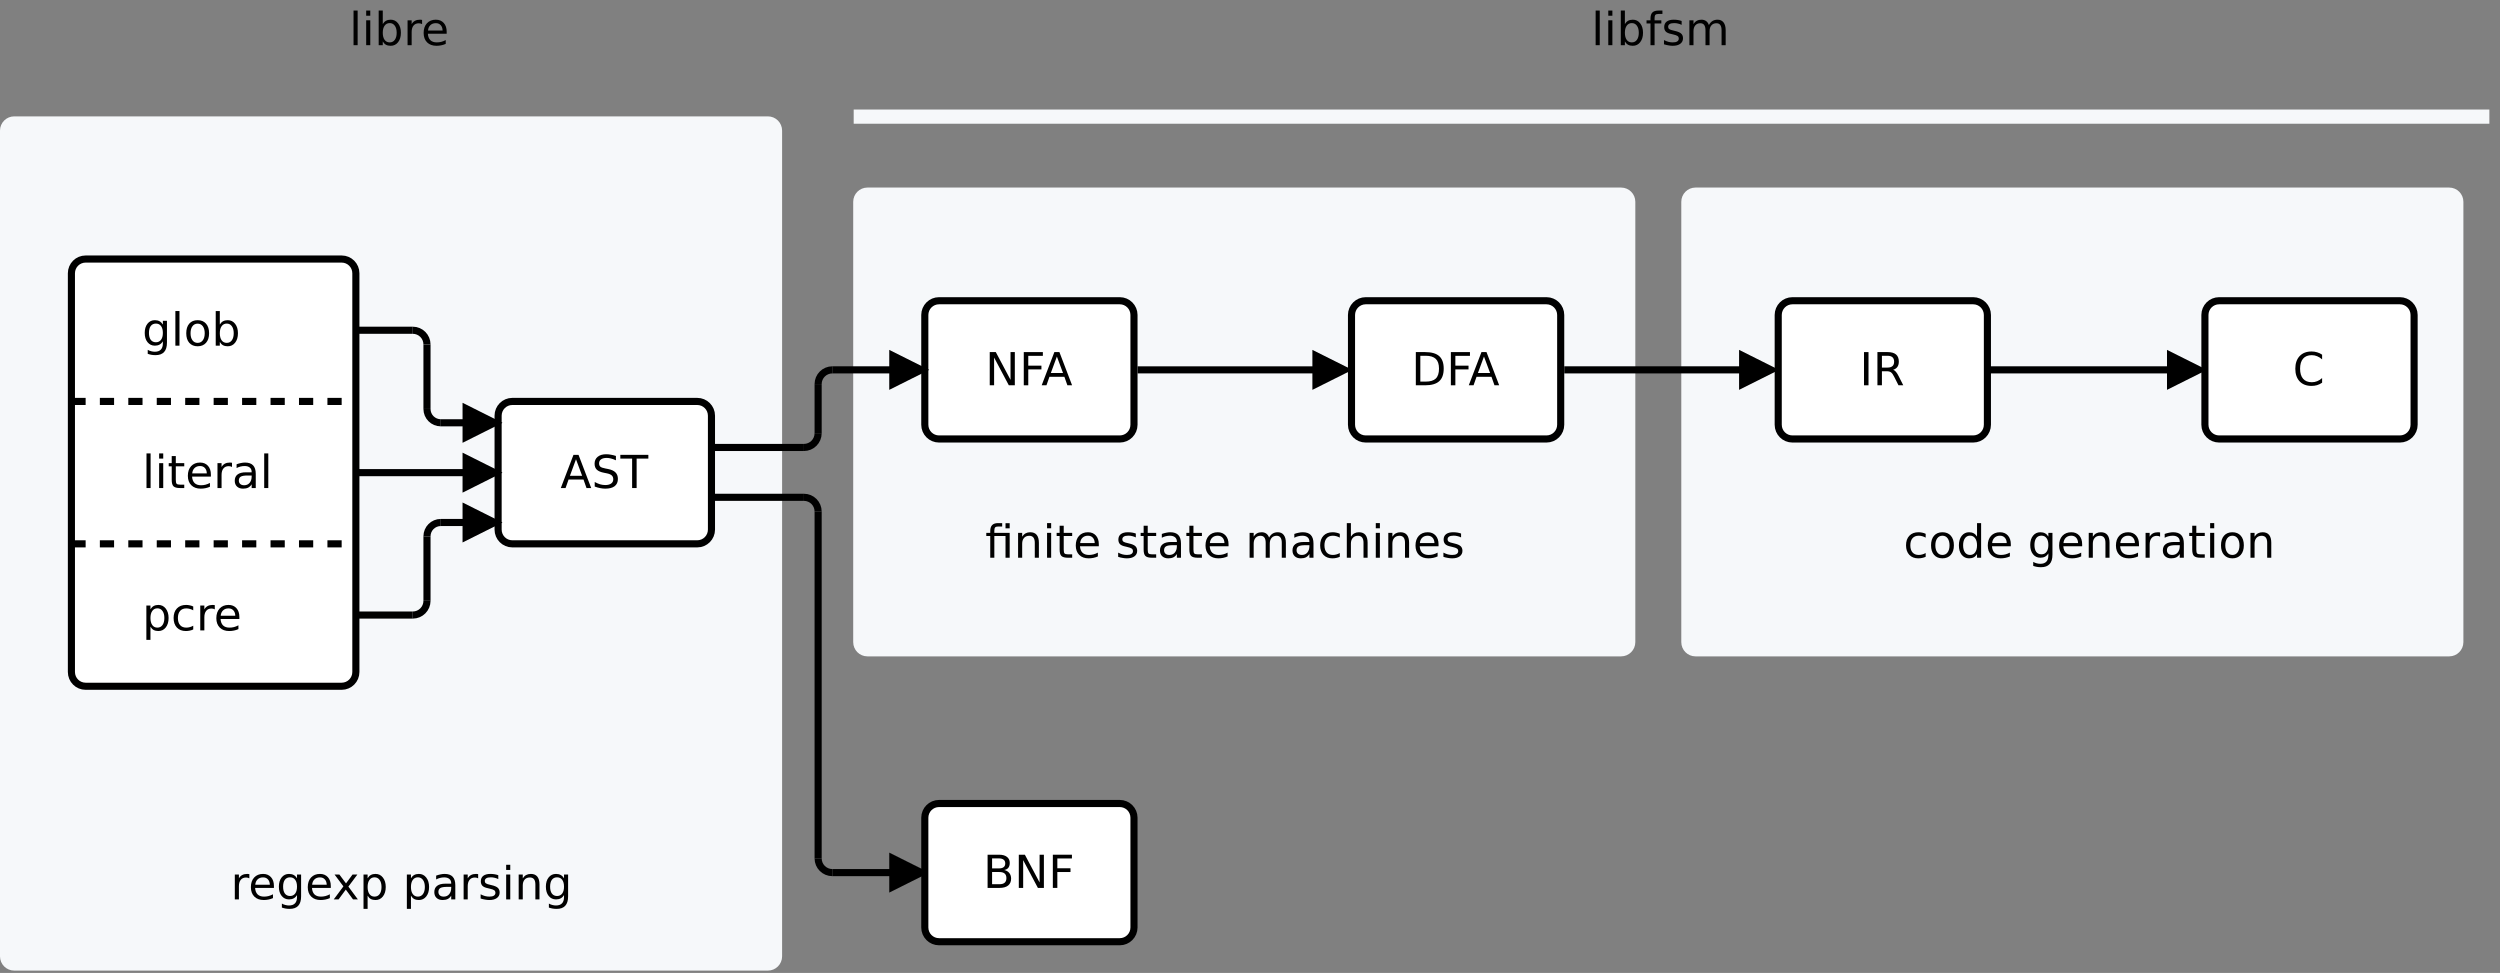 <?xml version="1.0" encoding="UTF-8"?>
<svg xmlns="http://www.w3.org/2000/svg" xmlns:xlink="http://www.w3.org/1999/xlink" width="573pt" height="223pt" viewBox="0 0 573 223" version="1.1">
<rect x="0" y="0" width="573" height="223" fill="#808080" stroke="none"/>
<defs>
<g>
<symbol overflow="visible" id="glyph0-0">
<path style="stroke:none;" d="M 0.516 1.844 L 0.516 -7.359 L 5.734 -7.359 L 5.734 1.844 Z M 1.109 1.266 L 5.156 1.266 L 5.156 -6.766 L 1.109 -6.766 Z M 1.109 1.266 "/>
</symbol>
<symbol overflow="visible" id="glyph0-1">
<path style="stroke:none;" d="M 5.078 -5.484 L 5.078 -4.609 C 4.816 -4.754 4.551 -4.863 4.281 -4.938 C 4.02 -5.008 3.754 -5.047 3.484 -5.047 C 2.867 -5.047 2.395 -4.852 2.062 -4.469 C 1.727 -4.082 1.562 -3.539 1.562 -2.844 C 1.562 -2.145 1.727 -1.602 2.062 -1.219 C 2.395 -0.832 2.867 -0.641 3.484 -0.641 C 3.754 -0.641 4.02 -0.676 4.281 -0.75 C 4.551 -0.82 4.816 -0.93 5.078 -1.078 L 5.078 -0.219 C 4.816 -0.094 4.547 -0.004 4.266 0.047 C 3.992 0.109 3.695 0.141 3.375 0.141 C 2.52 0.141 1.836 -0.125 1.328 -0.656 C 0.828 -1.195 0.578 -1.926 0.578 -2.844 C 0.578 -3.781 0.832 -4.516 1.344 -5.047 C 1.852 -5.578 2.551 -5.844 3.438 -5.844 C 3.727 -5.844 4.008 -5.812 4.281 -5.75 C 4.562 -5.695 4.828 -5.609 5.078 -5.484 Z M 5.078 -5.484 "/>
</symbol>
<symbol overflow="visible" id="glyph0-2">
<path style="stroke:none;" d="M 3.188 -5.047 C 2.688 -5.047 2.289 -4.848 2 -4.453 C 1.707 -4.066 1.562 -3.531 1.562 -2.844 C 1.562 -2.164 1.707 -1.629 2 -1.234 C 2.289 -0.836 2.688 -0.641 3.188 -0.641 C 3.688 -0.641 4.082 -0.836 4.375 -1.234 C 4.664 -1.629 4.812 -2.164 4.812 -2.844 C 4.812 -3.52 4.664 -4.055 4.375 -4.453 C 4.082 -4.848 3.688 -5.047 3.188 -5.047 Z M 3.188 -5.844 C 4 -5.844 4.641 -5.578 5.109 -5.047 C 5.578 -4.516 5.812 -3.781 5.812 -2.844 C 5.812 -1.914 5.578 -1.188 5.109 -0.656 C 4.641 -0.125 4 0.141 3.188 0.141 C 2.375 0.141 1.734 -0.125 1.266 -0.656 C 0.805 -1.188 0.578 -1.914 0.578 -2.844 C 0.578 -3.781 0.805 -4.516 1.266 -5.047 C 1.734 -5.578 2.375 -5.844 3.188 -5.844 Z M 3.188 -5.844 "/>
</symbol>
<symbol overflow="visible" id="glyph0-3">
<path style="stroke:none;" d="M 4.734 -4.844 L 4.734 -7.938 L 5.672 -7.938 L 5.672 0 L 4.734 0 L 4.734 -0.859 C 4.535 -0.516 4.285 -0.258 3.984 -0.094 C 3.68 0.062 3.32 0.141 2.906 0.141 C 2.219 0.141 1.656 -0.129 1.219 -0.672 C 0.789 -1.223 0.578 -1.945 0.578 -2.844 C 0.578 -3.738 0.789 -4.461 1.219 -5.016 C 1.656 -5.566 2.219 -5.844 2.906 -5.844 C 3.32 -5.844 3.68 -5.758 3.984 -5.594 C 4.285 -5.426 4.535 -5.176 4.734 -4.844 Z M 1.547 -2.844 C 1.547 -2.156 1.688 -1.613 1.969 -1.219 C 2.25 -0.832 2.641 -0.641 3.141 -0.641 C 3.629 -0.641 4.016 -0.832 4.297 -1.219 C 4.586 -1.613 4.734 -2.156 4.734 -2.844 C 4.734 -3.539 4.586 -4.082 4.297 -4.469 C 4.016 -4.863 3.629 -5.062 3.141 -5.062 C 2.641 -5.062 2.25 -4.863 1.969 -4.469 C 1.688 -4.082 1.547 -3.539 1.547 -2.844 Z M 1.547 -2.844 "/>
</symbol>
<symbol overflow="visible" id="glyph0-4">
<path style="stroke:none;" d="M 5.859 -3.094 L 5.859 -2.625 L 1.547 -2.625 C 1.586 -1.977 1.781 -1.484 2.125 -1.141 C 2.477 -0.805 2.969 -0.641 3.594 -0.641 C 3.945 -0.641 4.289 -0.68 4.625 -0.766 C 4.969 -0.859 5.305 -0.992 5.641 -1.172 L 5.641 -0.297 C 5.305 -0.148 4.961 -0.039 4.609 0.031 C 4.254 0.102 3.895 0.141 3.531 0.141 C 2.625 0.141 1.906 -0.117 1.375 -0.641 C 0.844 -1.172 0.578 -1.891 0.578 -2.797 C 0.578 -3.734 0.828 -4.473 1.328 -5.016 C 1.836 -5.566 2.52 -5.844 3.375 -5.844 C 4.133 -5.844 4.738 -5.594 5.188 -5.094 C 5.633 -4.602 5.859 -3.938 5.859 -3.094 Z M 4.922 -3.359 C 4.91 -3.879 4.766 -4.289 4.484 -4.594 C 4.211 -4.895 3.844 -5.047 3.375 -5.047 C 2.852 -5.047 2.438 -4.895 2.125 -4.594 C 1.812 -4.301 1.629 -3.891 1.578 -3.359 Z M 4.922 -3.359 "/>
</symbol>
<symbol overflow="visible" id="glyph0-5">
<path style="stroke:none;" d=""/>
</symbol>
<symbol overflow="visible" id="glyph0-6">
<path style="stroke:none;" d="M 4.734 -2.922 C 4.734 -3.598 4.594 -4.125 4.312 -4.5 C 4.031 -4.875 3.641 -5.062 3.141 -5.062 C 2.629 -5.062 2.234 -4.875 1.953 -4.5 C 1.68 -4.125 1.547 -3.598 1.547 -2.922 C 1.547 -2.242 1.68 -1.719 1.953 -1.344 C 2.234 -0.969 2.629 -0.781 3.141 -0.781 C 3.641 -0.781 4.031 -0.969 4.312 -1.344 C 4.594 -1.719 4.734 -2.242 4.734 -2.922 Z M 5.672 -0.703 C 5.672 0.266 5.453 0.984 5.016 1.453 C 4.586 1.93 3.93 2.172 3.047 2.172 C 2.711 2.172 2.398 2.145 2.109 2.094 C 1.816 2.039 1.535 1.969 1.266 1.875 L 1.266 0.953 C 1.535 1.109 1.805 1.219 2.078 1.281 C 2.348 1.352 2.617 1.391 2.891 1.391 C 3.504 1.391 3.961 1.227 4.266 0.906 C 4.578 0.594 4.734 0.109 4.734 -0.547 L 4.734 -1 C 4.535 -0.664 4.285 -0.414 3.984 -0.25 C 3.68 -0.082 3.32 0 2.906 0 C 2.207 0 1.645 -0.266 1.219 -0.797 C 0.789 -1.328 0.578 -2.035 0.578 -2.922 C 0.578 -3.805 0.789 -4.516 1.219 -5.047 C 1.645 -5.578 2.207 -5.844 2.906 -5.844 C 3.32 -5.844 3.68 -5.758 3.984 -5.594 C 4.285 -5.426 4.535 -5.176 4.734 -4.844 L 4.734 -5.703 L 5.672 -5.703 Z M 5.672 -0.703 "/>
</symbol>
<symbol overflow="visible" id="glyph0-7">
<path style="stroke:none;" d="M 5.719 -3.438 L 5.719 0 L 4.781 0 L 4.781 -3.422 C 4.781 -3.953 4.676 -4.352 4.469 -4.625 C 4.258 -4.895 3.941 -5.031 3.516 -5.031 C 3.016 -5.031 2.617 -4.867 2.328 -4.547 C 2.035 -4.223 1.891 -3.781 1.891 -3.219 L 1.891 0 L 0.953 0 L 0.953 -5.703 L 1.891 -5.703 L 1.891 -4.828 C 2.109 -5.172 2.367 -5.426 2.672 -5.594 C 2.984 -5.758 3.336 -5.844 3.734 -5.844 C 4.391 -5.844 4.883 -5.641 5.219 -5.234 C 5.551 -4.828 5.719 -4.227 5.719 -3.438 Z M 5.719 -3.438 "/>
</symbol>
<symbol overflow="visible" id="glyph0-8">
<path style="stroke:none;" d="M 4.281 -4.828 C 4.176 -4.891 4.062 -4.938 3.938 -4.969 C 3.812 -5 3.676 -5.016 3.531 -5.016 C 3 -5.016 2.594 -4.836 2.312 -4.484 C 2.031 -4.141 1.891 -3.645 1.891 -3 L 1.891 0 L 0.953 0 L 0.953 -5.703 L 1.891 -5.703 L 1.891 -4.828 C 2.086 -5.172 2.344 -5.426 2.656 -5.594 C 2.969 -5.758 3.352 -5.844 3.812 -5.844 C 3.875 -5.844 3.941 -5.836 4.016 -5.828 C 4.098 -5.816 4.188 -5.805 4.281 -5.797 Z M 4.281 -4.828 "/>
</symbol>
<symbol overflow="visible" id="glyph0-9">
<path style="stroke:none;" d="M 3.578 -2.875 C 2.816 -2.875 2.289 -2.785 2 -2.609 C 1.707 -2.43 1.562 -2.133 1.562 -1.719 C 1.562 -1.383 1.672 -1.117 1.891 -0.922 C 2.109 -0.734 2.406 -0.641 2.781 -0.641 C 3.301 -0.641 3.719 -0.82 4.031 -1.188 C 4.344 -1.562 4.5 -2.051 4.5 -2.656 L 4.5 -2.875 Z M 5.438 -3.25 L 5.438 0 L 4.5 0 L 4.5 -0.859 C 4.289 -0.516 4.023 -0.258 3.703 -0.094 C 3.379 0.062 2.988 0.141 2.531 0.141 C 1.945 0.141 1.484 -0.02 1.141 -0.344 C 0.797 -0.664 0.625 -1.102 0.625 -1.656 C 0.625 -2.301 0.836 -2.785 1.266 -3.109 C 1.691 -3.441 2.332 -3.609 3.188 -3.609 L 4.5 -3.609 L 4.5 -3.688 C 4.5 -4.125 4.359 -4.457 4.078 -4.688 C 3.797 -4.926 3.398 -5.047 2.891 -5.047 C 2.555 -5.047 2.234 -5.004 1.922 -4.922 C 1.617 -4.848 1.328 -4.734 1.047 -4.578 L 1.047 -5.453 C 1.391 -5.578 1.723 -5.672 2.047 -5.734 C 2.367 -5.805 2.68 -5.844 2.984 -5.844 C 3.805 -5.844 4.422 -5.629 4.828 -5.203 C 5.234 -4.773 5.438 -4.125 5.438 -3.25 Z M 5.438 -3.25 "/>
</symbol>
<symbol overflow="visible" id="glyph0-10">
<path style="stroke:none;" d="M 1.906 -7.328 L 1.906 -5.703 L 3.844 -5.703 L 3.844 -4.984 L 1.906 -4.984 L 1.906 -1.875 C 1.906 -1.414 1.969 -1.117 2.094 -0.984 C 2.227 -0.848 2.488 -0.781 2.875 -0.781 L 3.844 -0.781 L 3.844 0 L 2.875 0 C 2.156 0 1.656 -0.133 1.375 -0.406 C 1.102 -0.676 0.969 -1.164 0.969 -1.875 L 0.969 -4.984 L 0.281 -4.984 L 0.281 -5.703 L 0.969 -5.703 L 0.969 -7.328 Z M 1.906 -7.328 "/>
</symbol>
<symbol overflow="visible" id="glyph0-11">
<path style="stroke:none;" d="M 0.984 -5.703 L 1.922 -5.703 L 1.922 0 L 0.984 0 Z M 0.984 -7.938 L 1.922 -7.938 L 1.922 -6.75 L 0.984 -6.75 Z M 0.984 -7.938 "/>
</symbol>
<symbol overflow="visible" id="glyph0-12">
<path style="stroke:none;" d="M 0.984 -7.938 L 1.922 -7.938 L 1.922 0 L 0.984 0 Z M 0.984 -7.938 "/>
</symbol>
<symbol overflow="visible" id="glyph0-13">
<path style="stroke:none;" d="M 5.078 -2.844 C 5.078 -3.539 4.93 -4.082 4.641 -4.469 C 4.359 -4.863 3.973 -5.062 3.484 -5.062 C 2.984 -5.062 2.594 -4.863 2.312 -4.469 C 2.031 -4.082 1.891 -3.539 1.891 -2.844 C 1.891 -2.156 2.031 -1.613 2.312 -1.219 C 2.594 -0.832 2.984 -0.641 3.484 -0.641 C 3.973 -0.641 4.359 -0.832 4.641 -1.219 C 4.93 -1.613 5.078 -2.156 5.078 -2.844 Z M 1.891 -4.844 C 2.086 -5.176 2.332 -5.426 2.625 -5.594 C 2.926 -5.758 3.285 -5.844 3.703 -5.844 C 4.398 -5.844 4.961 -5.566 5.391 -5.016 C 5.828 -4.461 6.047 -3.738 6.047 -2.844 C 6.047 -1.945 5.828 -1.223 5.391 -0.672 C 4.961 -0.129 4.398 0.141 3.703 0.141 C 3.285 0.141 2.926 0.062 2.625 -0.094 C 2.332 -0.258 2.086 -0.516 1.891 -0.859 L 1.891 0 L 0.953 0 L 0.953 -7.938 L 1.891 -7.938 Z M 1.891 -4.844 "/>
</symbol>
<symbol overflow="visible" id="glyph0-14">
<path style="stroke:none;" d="M 3.875 -7.938 L 3.875 -7.156 L 2.969 -7.156 C 2.633 -7.156 2.398 -7.086 2.266 -6.953 C 2.141 -6.816 2.078 -6.57 2.078 -6.219 L 2.078 -5.703 L 3.625 -5.703 L 3.625 -4.984 L 2.078 -4.984 L 2.078 0 L 1.141 0 L 1.141 -4.984 L 0.234 -4.984 L 0.234 -5.703 L 1.141 -5.703 L 1.141 -6.109 C 1.141 -6.742 1.285 -7.207 1.578 -7.5 C 1.867 -7.789 2.336 -7.938 2.984 -7.938 Z M 3.875 -7.938 "/>
</symbol>
<symbol overflow="visible" id="glyph0-15">
<path style="stroke:none;" d="M 4.609 -5.547 L 4.609 -4.656 C 4.348 -4.789 4.07 -4.891 3.781 -4.953 C 3.5 -5.023 3.207 -5.062 2.906 -5.062 C 2.438 -5.062 2.086 -4.988 1.859 -4.844 C 1.629 -4.695 1.516 -4.484 1.516 -4.203 C 1.516 -3.984 1.598 -3.812 1.766 -3.688 C 1.93 -3.562 2.266 -3.445 2.766 -3.344 L 3.078 -3.266 C 3.742 -3.117 4.219 -2.914 4.5 -2.656 C 4.781 -2.395 4.922 -2.035 4.922 -1.578 C 4.922 -1.047 4.707 -0.625 4.281 -0.312 C 3.863 -0.008 3.289 0.141 2.562 0.141 C 2.258 0.141 1.941 0.109 1.609 0.047 C 1.273 -0.004 0.926 -0.086 0.562 -0.203 L 0.562 -1.172 C 0.906 -0.992 1.242 -0.859 1.578 -0.766 C 1.922 -0.68 2.254 -0.641 2.578 -0.641 C 3.023 -0.641 3.363 -0.711 3.594 -0.859 C 3.832 -1.016 3.953 -1.227 3.953 -1.5 C 3.953 -1.758 3.863 -1.957 3.688 -2.094 C 3.52 -2.227 3.148 -2.359 2.578 -2.484 L 2.25 -2.562 C 1.664 -2.676 1.242 -2.859 0.984 -3.109 C 0.734 -3.367 0.609 -3.719 0.609 -4.156 C 0.609 -4.695 0.797 -5.113 1.172 -5.406 C 1.555 -5.695 2.098 -5.844 2.797 -5.844 C 3.141 -5.844 3.461 -5.816 3.766 -5.766 C 4.078 -5.711 4.359 -5.641 4.609 -5.547 Z M 4.609 -5.547 "/>
</symbol>
<symbol overflow="visible" id="glyph0-16">
<path style="stroke:none;" d="M 5.422 -4.609 C 5.648 -5.035 5.926 -5.348 6.25 -5.547 C 6.582 -5.742 6.969 -5.844 7.406 -5.844 C 8 -5.844 8.457 -5.633 8.781 -5.219 C 9.102 -4.801 9.266 -4.207 9.266 -3.438 L 9.266 0 L 8.328 0 L 8.328 -3.422 C 8.328 -3.961 8.227 -4.363 8.031 -4.625 C 7.844 -4.895 7.551 -5.031 7.156 -5.031 C 6.664 -5.031 6.281 -4.867 6 -4.547 C 5.719 -4.223 5.578 -3.781 5.578 -3.219 L 5.578 0 L 4.641 0 L 4.641 -3.422 C 4.641 -3.961 4.539 -4.363 4.344 -4.625 C 4.156 -4.895 3.859 -5.031 3.453 -5.031 C 2.973 -5.031 2.594 -4.867 2.312 -4.547 C 2.031 -4.223 1.891 -3.781 1.891 -3.219 L 1.891 0 L 0.953 0 L 0.953 -5.703 L 1.891 -5.703 L 1.891 -4.828 C 2.098 -5.172 2.352 -5.426 2.656 -5.594 C 2.957 -5.758 3.312 -5.844 3.719 -5.844 C 4.133 -5.844 4.488 -5.738 4.781 -5.531 C 5.07 -5.32 5.285 -5.016 5.422 -4.609 Z M 5.422 -4.609 "/>
</symbol>
<symbol overflow="visible" id="glyph0-17">
<path style="stroke:none;" d="M 1.891 -0.859 L 1.891 2.172 L 0.953 2.172 L 0.953 -5.703 L 1.891 -5.703 L 1.891 -4.844 C 2.086 -5.176 2.332 -5.426 2.625 -5.594 C 2.926 -5.758 3.285 -5.844 3.703 -5.844 C 4.398 -5.844 4.961 -5.566 5.391 -5.016 C 5.828 -4.461 6.047 -3.738 6.047 -2.844 C 6.047 -1.945 5.828 -1.223 5.391 -0.672 C 4.961 -0.129 4.398 0.141 3.703 0.141 C 3.285 0.141 2.926 0.062 2.625 -0.094 C 2.332 -0.258 2.086 -0.516 1.891 -0.859 Z M 5.078 -2.844 C 5.078 -3.539 4.93 -4.082 4.641 -4.469 C 4.359 -4.863 3.973 -5.062 3.484 -5.062 C 2.984 -5.062 2.594 -4.863 2.312 -4.469 C 2.031 -4.082 1.891 -3.539 1.891 -2.844 C 1.891 -2.156 2.031 -1.613 2.312 -1.219 C 2.594 -0.832 2.984 -0.641 3.484 -0.641 C 3.973 -0.641 4.359 -0.832 4.641 -1.219 C 4.93 -1.613 5.078 -2.156 5.078 -2.844 Z M 5.078 -2.844 "/>
</symbol>
<symbol overflow="visible" id="glyph0-18">
<path style="stroke:none;" d="M 3.562 -6.594 L 2.172 -2.812 L 4.969 -2.812 Z M 2.984 -7.609 L 4.141 -7.609 L 7.047 0 L 5.969 0 L 5.281 -1.953 L 1.859 -1.953 L 1.172 0 L 0.078 0 Z M 2.984 -7.609 "/>
</symbol>
<symbol overflow="visible" id="glyph0-19">
<path style="stroke:none;" d="M 5.578 -7.359 L 5.578 -6.359 C 5.18 -6.547 4.812 -6.68 4.469 -6.766 C 4.125 -6.859 3.789 -6.906 3.469 -6.906 C 2.906 -6.906 2.473 -6.797 2.172 -6.578 C 1.867 -6.367 1.719 -6.062 1.719 -5.656 C 1.719 -5.32 1.816 -5.066 2.016 -4.891 C 2.223 -4.723 2.609 -4.586 3.172 -4.484 L 3.797 -4.359 C 4.555 -4.211 5.117 -3.953 5.484 -3.578 C 5.848 -3.211 6.031 -2.719 6.031 -2.094 C 6.031 -1.363 5.781 -0.805 5.281 -0.422 C 4.789 -0.047 4.07 0.141 3.125 0.141 C 2.758 0.141 2.375 0.098 1.969 0.016 C 1.57 -0.055 1.156 -0.176 0.719 -0.344 L 0.719 -1.391 C 1.133 -1.16 1.539 -0.984 1.938 -0.859 C 2.344 -0.742 2.738 -0.688 3.125 -0.688 C 3.707 -0.688 4.16 -0.801 4.484 -1.031 C 4.805 -1.258 4.969 -1.586 4.969 -2.016 C 4.969 -2.391 4.852 -2.68 4.625 -2.891 C 4.395 -3.109 4.016 -3.27 3.484 -3.375 L 2.859 -3.5 C 2.098 -3.645 1.547 -3.879 1.203 -4.203 C 0.859 -4.535 0.688 -4.992 0.688 -5.578 C 0.688 -6.242 0.922 -6.77 1.391 -7.156 C 1.867 -7.551 2.523 -7.75 3.359 -7.75 C 3.711 -7.75 4.07 -7.711 4.438 -7.641 C 4.812 -7.578 5.191 -7.484 5.578 -7.359 Z M 5.578 -7.359 "/>
</symbol>
<symbol overflow="visible" id="glyph0-20">
<path style="stroke:none;" d="M -0.031 -7.609 L 6.391 -7.609 L 6.391 -6.75 L 3.703 -6.75 L 3.703 0 L 2.672 0 L 2.672 -6.75 L -0.031 -6.75 Z M -0.031 -7.609 "/>
</symbol>
<symbol overflow="visible" id="glyph0-21">
<path style="stroke:none;" d="M 1.016 -7.609 L 2.406 -7.609 L 5.781 -1.25 L 5.781 -7.609 L 6.766 -7.609 L 6.766 0 L 5.391 0 L 2.016 -6.359 L 2.016 0 L 1.016 0 Z M 1.016 -7.609 "/>
</symbol>
<symbol overflow="visible" id="glyph0-22">
<path style="stroke:none;" d="M 1.016 -7.609 L 5.391 -7.609 L 5.391 -6.75 L 2.047 -6.75 L 2.047 -4.5 L 5.062 -4.5 L 5.062 -3.641 L 2.047 -3.641 L 2.047 0 L 1.016 0 Z M 1.016 -7.609 "/>
</symbol>
<symbol overflow="visible" id="glyph0-23">
<path style="stroke:none;" d="M 2.047 -6.766 L 2.047 -0.844 L 3.297 -0.844 C 4.336 -0.844 5.102 -1.078 5.594 -1.547 C 6.082 -2.023 6.328 -2.781 6.328 -3.812 C 6.328 -4.832 6.082 -5.578 5.594 -6.047 C 5.102 -6.523 4.336 -6.766 3.297 -6.766 Z M 1.016 -7.609 L 3.141 -7.609 C 4.609 -7.609 5.688 -7.301 6.375 -6.688 C 7.062 -6.07 7.406 -5.113 7.406 -3.812 C 7.406 -2.5 7.055 -1.535 6.359 -0.922 C 5.672 -0.305 4.598 0 3.141 0 L 1.016 0 Z M 1.016 -7.609 "/>
</symbol>
<symbol overflow="visible" id="glyph0-24">
<path style="stroke:none;" d="M 1.016 -7.609 L 2.047 -7.609 L 2.047 0 L 1.016 0 Z M 1.016 -7.609 "/>
</symbol>
<symbol overflow="visible" id="glyph0-25">
<path style="stroke:none;" d="M 4.625 -3.562 C 4.844 -3.488 5.055 -3.328 5.266 -3.078 C 5.473 -2.836 5.68 -2.504 5.891 -2.078 L 6.938 0 L 5.844 0 L 4.859 -1.953 C 4.609 -2.461 4.363 -2.801 4.125 -2.969 C 3.895 -3.133 3.578 -3.219 3.172 -3.219 L 2.047 -3.219 L 2.047 0 L 1.016 0 L 1.016 -7.609 L 3.344 -7.609 C 4.207 -7.609 4.852 -7.426 5.281 -7.062 C 5.707 -6.695 5.922 -6.148 5.922 -5.422 C 5.922 -4.941 5.812 -4.539 5.594 -4.219 C 5.375 -3.906 5.051 -3.688 4.625 -3.562 Z M 2.047 -6.766 L 2.047 -4.062 L 3.344 -4.062 C 3.844 -4.062 4.219 -4.176 4.469 -4.406 C 4.719 -4.633 4.844 -4.973 4.844 -5.422 C 4.844 -5.859 4.719 -6.191 4.469 -6.422 C 4.219 -6.648 3.844 -6.766 3.344 -6.766 Z M 2.047 -6.766 "/>
</symbol>
<symbol overflow="visible" id="glyph0-26">
<path style="stroke:none;" d="M 6.719 -7.016 L 6.719 -5.938 C 6.363 -6.258 5.988 -6.5 5.594 -6.656 C 5.207 -6.82 4.797 -6.906 4.359 -6.906 C 3.484 -6.906 2.816 -6.641 2.359 -6.109 C 1.898 -5.578 1.672 -4.805 1.672 -3.797 C 1.672 -2.797 1.898 -2.031 2.359 -1.5 C 2.816 -0.969 3.484 -0.703 4.359 -0.703 C 4.797 -0.703 5.207 -0.781 5.594 -0.938 C 5.988 -1.094 6.363 -1.332 6.719 -1.656 L 6.719 -0.594 C 6.352 -0.344 5.969 -0.156 5.562 -0.031 C 5.164 0.082 4.742 0.141 4.297 0.141 C 3.141 0.141 2.227 -0.207 1.562 -0.906 C 0.906 -1.613 0.578 -2.578 0.578 -3.797 C 0.578 -5.016 0.906 -5.977 1.562 -6.688 C 2.227 -7.395 3.141 -7.75 4.297 -7.75 C 4.754 -7.75 5.18 -7.688 5.578 -7.562 C 5.984 -7.445 6.363 -7.266 6.719 -7.016 Z M 6.719 -7.016 "/>
</symbol>
<symbol overflow="visible" id="glyph0-27">
<path style="stroke:none;" d="M 5.594 -5.703 L 5.594 0 L 4.641 0 L 4.641 -4.984 L 2.078 -4.984 L 2.078 0 L 1.141 0 L 1.141 -4.984 L 0.234 -4.984 L 0.234 -5.703 L 1.141 -5.703 L 1.141 -6.109 C 1.141 -6.723 1.285 -7.18 1.578 -7.484 C 1.867 -7.785 2.316 -7.938 2.922 -7.938 L 3.875 -7.938 L 3.875 -7.156 L 2.969 -7.156 C 2.633 -7.156 2.398 -7.086 2.266 -6.953 C 2.141 -6.816 2.078 -6.57 2.078 -6.219 L 2.078 -5.703 Z M 4.641 -7.922 L 5.594 -7.922 L 5.594 -6.734 L 4.641 -6.734 Z M 4.641 -7.922 "/>
</symbol>
<symbol overflow="visible" id="glyph0-28">
<path style="stroke:none;" d="M 5.719 -3.438 L 5.719 0 L 4.781 0 L 4.781 -3.422 C 4.781 -3.953 4.676 -4.352 4.469 -4.625 C 4.258 -4.895 3.941 -5.031 3.516 -5.031 C 3.016 -5.031 2.617 -4.867 2.328 -4.547 C 2.035 -4.223 1.891 -3.781 1.891 -3.219 L 1.891 0 L 0.953 0 L 0.953 -7.938 L 1.891 -7.938 L 1.891 -4.828 C 2.109 -5.172 2.367 -5.426 2.672 -5.594 C 2.984 -5.758 3.336 -5.844 3.734 -5.844 C 4.391 -5.844 4.883 -5.641 5.219 -5.234 C 5.551 -4.828 5.719 -4.227 5.719 -3.438 Z M 5.719 -3.438 "/>
</symbol>
<symbol overflow="visible" id="glyph0-29">
<path style="stroke:none;" d="M 5.719 -5.703 L 3.656 -2.938 L 5.828 0 L 4.719 0 L 3.062 -2.25 L 1.406 0 L 0.297 0 L 2.516 -2.984 L 0.484 -5.703 L 1.594 -5.703 L 3.109 -3.672 L 4.609 -5.703 Z M 5.719 -5.703 "/>
</symbol>
<symbol overflow="visible" id="glyph0-30">
<path style="stroke:none;" d="M 2.047 -3.641 L 2.047 -0.844 L 3.703 -0.844 C 4.254 -0.844 4.66 -0.957 4.922 -1.188 C 5.191 -1.414 5.328 -1.77 5.328 -2.25 C 5.328 -2.719 5.191 -3.066 4.922 -3.297 C 4.66 -3.523 4.254 -3.641 3.703 -3.641 Z M 2.047 -6.766 L 2.047 -4.469 L 3.578 -4.469 C 4.078 -4.469 4.445 -4.562 4.688 -4.75 C 4.938 -4.938 5.062 -5.223 5.062 -5.609 C 5.062 -5.992 4.938 -6.281 4.688 -6.469 C 4.445 -6.664 4.078 -6.766 3.578 -6.766 Z M 1.016 -7.609 L 3.656 -7.609 C 4.438 -7.609 5.035 -7.441 5.453 -7.109 C 5.879 -6.785 6.094 -6.328 6.094 -5.734 C 6.094 -5.266 5.984 -4.891 5.766 -4.609 C 5.547 -4.336 5.227 -4.172 4.812 -4.109 C 5.32 -3.992 5.711 -3.766 5.984 -3.422 C 6.266 -3.078 6.406 -2.645 6.406 -2.125 C 6.406 -1.445 6.176 -0.922 5.719 -0.547 C 5.258 -0.18 4.602 0 3.75 0 L 1.016 0 Z M 1.016 -7.609 "/>
</symbol>
</g>
</defs>
<g id="surface1">
<path style=" stroke:none;fill-rule:nonzero;fill:rgb(96.471%,97.255%,98.039%);fill-opacity:1;" d="M 388.609 42.988 L 561.352 42.988 C 563.148 42.988 564.609 44.449 564.609 46.25 L 564.609 147.176 C 564.609 148.98 563.148 150.441 561.352 150.441 L 388.609 150.441 C 386.809 150.441 385.352 148.98 385.352 147.176 L 385.352 46.25 C 385.352 44.449 386.809 42.988 388.609 42.988 Z M 388.609 42.988 "/>
<path style="fill-rule:nonzero;fill:rgb(100%,100%,100%);fill-opacity:1;stroke-width:2;stroke-linecap:butt;stroke-linejoin:round;stroke:rgb(0%,0%,0%);stroke-opacity:1;stroke-miterlimit:4;" d="M 984 331.714 L 1034.831 331.714 C 1037.036 331.714 1038.829 333.509 1038.829 335.717 L 1038.829 366.544 C 1038.829 368.756 1037.036 370.547 1034.831 370.547 L 984 370.547 C 981.79 370.547 980.001 368.756 980.001 366.544 L 980.001 335.717 C 980.001 333.509 981.79 331.714 984 331.714 Z M 984 331.714 " transform="matrix(0.815,0,0,0.816,-293.334,-201.75)"/>
<g style="fill:rgb(0%,0%,0%);fill-opacity:1;">
  <use xlink:href="#glyph0-1" x="436.285" y="127.833"/>
  <use xlink:href="#glyph0-2" x="442.019" y="127.833"/>
  <use xlink:href="#glyph0-3" x="448.4" y="127.833"/>
  <use xlink:href="#glyph0-4" x="455.02" y="127.833"/>
  <use xlink:href="#glyph0-5" x="461.435" y="127.833"/>
  <use xlink:href="#glyph0-6" x="464.75" y="127.833"/>
  <use xlink:href="#glyph0-4" x="471.37" y="127.833"/>
  <use xlink:href="#glyph0-7" x="477.786" y="127.833"/>
  <use xlink:href="#glyph0-4" x="484.396" y="127.833"/>
  <use xlink:href="#glyph0-8" x="490.812" y="127.833"/>
  <use xlink:href="#glyph0-9" x="495.099" y="127.833"/>
  <use xlink:href="#glyph0-10" x="501.49" y="127.833"/>
  <use xlink:href="#glyph0-11" x="505.579" y="127.833"/>
  <use xlink:href="#glyph0-2" x="508.476" y="127.833"/>
  <use xlink:href="#glyph0-7" x="514.857" y="127.833"/>
</g>
<path style=" stroke:none;fill-rule:nonzero;fill:rgb(96.471%,97.255%,98.039%);fill-opacity:1;" d="M 3.258 26.672 L 176 26.672 C 177.801 26.672 179.258 28.133 179.258 29.934 L 179.258 219.199 C 179.258 221 177.801 222.461 176 222.461 L 3.258 222.461 C 1.461 222.461 0 221 0 219.199 L 0 29.934 C 0 28.133 1.461 26.672 3.258 26.672 Z M 3.258 26.672 "/>
<path style=" stroke:none;fill-rule:nonzero;fill:rgb(96.471%,97.255%,98.039%);fill-opacity:1;" d="M 198.816 42.988 L 371.555 42.988 C 373.355 42.988 374.816 44.449 374.816 46.25 L 374.816 147.176 C 374.816 148.98 373.355 150.441 371.555 150.441 L 198.816 150.441 C 197.016 150.441 195.555 148.98 195.555 147.176 L 195.555 46.25 C 195.555 44.449 197.016 42.988 198.816 42.988 Z M 198.816 42.988 "/>
<path style="fill-rule:nonzero;fill:rgb(100%,100%,100%);fill-opacity:1;stroke-width:2;stroke-linecap:butt;stroke-linejoin:round;stroke:rgb(0%,0%,0%);stroke-opacity:1;stroke-miterlimit:4;" d="M 503.998 359.998 L 555.999 359.998 C 558.209 359.998 560.002 361.789 560.002 364.001 L 560.002 396.001 C 560.002 398.209 558.209 399.999 555.999 399.999 L 503.998 399.999 C 501.793 399.999 500 398.209 500 396.001 L 500 364.001 C 500 361.789 501.793 359.998 503.998 359.998 Z M 503.998 359.998 " transform="matrix(0.815,0,0,0.816,-293.334,-201.75)"/>
<path style="fill-rule:nonzero;fill:rgb(100%,100%,100%);fill-opacity:1;stroke-width:2;stroke-linecap:butt;stroke-linejoin:round;stroke:rgb(0%,0%,0%);stroke-opacity:1;stroke-miterlimit:4;" d="M 624.002 331.714 L 674.828 331.714 C 677.038 331.714 678.827 333.509 678.827 335.717 L 678.827 366.544 C 678.827 368.756 677.038 370.547 674.828 370.547 L 624.002 370.547 C 621.792 370.547 619.999 368.756 619.999 366.544 L 619.999 335.717 C 619.999 333.509 621.792 331.714 624.002 331.714 Z M 624.002 331.714 " transform="matrix(0.815,0,0,0.816,-293.334,-201.75)"/>
<path style="fill-rule:nonzero;fill:rgb(100%,100%,100%);fill-opacity:1;stroke-width:2;stroke-linecap:butt;stroke-linejoin:round;stroke:rgb(0%,0%,0%);stroke-opacity:1;stroke-miterlimit:4;" d="M 744.001 331.714 L 794.827 331.714 C 797.038 331.714 798.83 333.509 798.83 335.717 L 798.83 366.544 C 798.83 368.756 797.038 370.547 794.827 370.547 L 744.001 370.547 C 741.791 370.547 739.998 368.756 739.998 366.544 L 739.998 335.717 C 739.998 333.509 741.791 331.714 744.001 331.714 Z M 744.001 331.714 " transform="matrix(0.815,0,0,0.816,-293.334,-201.75)"/>
<path style="fill-rule:nonzero;fill:rgb(100%,100%,100%);fill-opacity:1;stroke-width:2;stroke-linecap:butt;stroke-linejoin:round;stroke:rgb(0%,0%,0%);stroke-opacity:1;stroke-miterlimit:4;" d="M 864 331.714 L 914.827 331.714 C 917.037 331.714 918.83 333.509 918.83 335.717 L 918.83 366.544 C 918.83 368.756 917.037 370.547 914.827 370.547 L 864 370.547 C 861.79 370.547 860.002 368.756 860.002 366.544 L 860.002 335.717 C 860.002 333.509 861.79 331.714 864 331.714 Z M 864 331.714 " transform="matrix(0.815,0,0,0.816,-293.334,-201.75)"/>
<path style="fill-rule:nonzero;fill:rgb(100%,100%,100%);fill-opacity:1;stroke-width:2;stroke-linecap:butt;stroke-linejoin:round;stroke:rgb(0%,0%,0%);stroke-opacity:1;stroke-miterlimit:4;" d="M 383.999 320.001 L 456 320.001 C 458.21 320.001 459.999 321.792 459.999 324 L 459.999 435.998 C 459.999 438.21 458.21 440.001 456 440.001 L 383.999 440.001 C 381.789 440.001 380.001 438.21 380.001 435.998 L 380.001 324 C 380.001 321.792 381.789 320.001 383.999 320.001 Z M 383.999 320.001 " transform="matrix(0.815,0,0,0.816,-293.334,-201.75)"/>
<g style="fill:rgb(0%,0%,0%);fill-opacity:1;">
  <use xlink:href="#glyph0-12" x="80.047" y="10.356"/>
  <use xlink:href="#glyph0-11" x="82.944" y="10.356"/>
  <use xlink:href="#glyph0-13" x="85.841" y="10.356"/>
  <use xlink:href="#glyph0-8" x="92.461" y="10.356"/>
  <use xlink:href="#glyph0-4" x="96.519" y="10.356"/>
</g>
<g style="fill:rgb(0%,0%,0%);fill-opacity:1;">
  <use xlink:href="#glyph0-12" x="364.738" y="10.356"/>
  <use xlink:href="#glyph0-11" x="367.635" y="10.356"/>
  <use xlink:href="#glyph0-13" x="370.533" y="10.356"/>
  <use xlink:href="#glyph0-14" x="377.152" y="10.356"/>
  <use xlink:href="#glyph0-15" x="380.824" y="10.356"/>
  <use xlink:href="#glyph0-16" x="386.257" y="10.356"/>
</g>
<path style="fill:none;stroke-width:4;stroke-linecap:butt;stroke-linejoin:round;stroke:rgb(96.471%,97.255%,98.039%);stroke-opacity:1;stroke-miterlimit:4;" d="M 599.998 280 L 1059.999 280 " transform="matrix(0.815,0,0,0.816,-293.334,-201.75)"/>
<g style="fill:rgb(0%,0%,0%);fill-opacity:1;">
  <use xlink:href="#glyph0-17" x="32.594" y="144.493"/>
  <use xlink:href="#glyph0-1" x="39.213" y="144.493"/>
  <use xlink:href="#glyph0-8" x="44.947" y="144.493"/>
  <use xlink:href="#glyph0-4" x="49.005" y="144.493"/>
</g>
<g style="fill:rgb(0%,0%,0%);fill-opacity:1;">
  <use xlink:href="#glyph0-6" x="32.594" y="79.227"/>
  <use xlink:href="#glyph0-12" x="39.213" y="79.227"/>
  <use xlink:href="#glyph0-2" x="42.111" y="79.227"/>
  <use xlink:href="#glyph0-13" x="48.491" y="79.227"/>
</g>
<g style="fill:rgb(0%,0%,0%);fill-opacity:1;">
  <use xlink:href="#glyph0-12" x="32.594" y="111.86"/>
  <use xlink:href="#glyph0-11" x="35.491" y="111.86"/>
  <use xlink:href="#glyph0-10" x="38.388" y="111.86"/>
  <use xlink:href="#glyph0-4" x="42.477" y="111.86"/>
  <use xlink:href="#glyph0-8" x="48.893" y="111.86"/>
  <use xlink:href="#glyph0-9" x="53.181" y="111.86"/>
  <use xlink:href="#glyph0-12" x="59.571" y="111.86"/>
</g>
<g style="fill:rgb(0%,0%,0%);fill-opacity:1;">
  <use xlink:href="#glyph0-18" x="128.457" y="111.86"/>
  <use xlink:href="#glyph0-19" x="135.591" y="111.86"/>
  <use xlink:href="#glyph0-20" x="142.211" y="111.86"/>
</g>
<g style="fill:rgb(0%,0%,0%);fill-opacity:1;">
  <use xlink:href="#glyph0-21" x="225.832" y="88.309"/>
  <use xlink:href="#glyph0-22" x="233.633" y="88.309"/>
  <use xlink:href="#glyph0-18" x="238.676" y="88.309"/>
</g>
<g style="fill:rgb(0%,0%,0%);fill-opacity:1;">
  <use xlink:href="#glyph0-23" x="323.492" y="88.309"/>
  <use xlink:href="#glyph0-22" x="331.523" y="88.309"/>
  <use xlink:href="#glyph0-18" x="336.565" y="88.309"/>
</g>
<g style="fill:rgb(0%,0%,0%);fill-opacity:1;">
  <use xlink:href="#glyph0-24" x="426.215" y="88.309"/>
  <use xlink:href="#glyph0-25" x="429.29" y="88.309"/>
</g>
<g style="fill:rgb(0%,0%,0%);fill-opacity:1;">
  <use xlink:href="#glyph0-26" x="525.508" y="88.309"/>
</g>
<path style="fill:none;stroke-width:2;stroke-linecap:butt;stroke-linejoin:round;stroke:rgb(0%,0%,0%);stroke-opacity:1;stroke-miterlimit:4;" d="M 679.833 351.13 L 729.998 351.13 " transform="matrix(0.815,0,0,0.816,-293.334,-201.75)"/>
<path style="fill-rule:evenodd;fill:rgb(0%,0%,0%);fill-opacity:1;stroke-width:2;stroke-linecap:butt;stroke-linejoin:miter;stroke:rgb(0%,0%,0%);stroke-opacity:1;stroke-miterlimit:4;" d="M 729.998 355.128 L 737.999 351.13 L 729.998 347.132 Z M 729.998 355.128 " transform="matrix(0.815,0,0,0.816,-293.334,-201.75)"/>
<path style="fill:none;stroke-width:2;stroke-linecap:butt;stroke-linejoin:miter;stroke:rgb(0%,0%,0%);stroke-opacity:1;stroke-miterlimit:4;" d="M 799.832 351.13 L 849.997 351.13 " transform="matrix(0.815,0,0,0.816,-293.334,-201.75)"/>
<path style="fill-rule:evenodd;fill:rgb(0%,0%,0%);fill-opacity:1;stroke-width:2;stroke-linecap:butt;stroke-linejoin:miter;stroke:rgb(0%,0%,0%);stroke-opacity:1;stroke-miterlimit:4;" d="M 849.997 355.128 L 857.998 351.13 L 849.997 347.132 Z M 849.997 355.128 " transform="matrix(0.815,0,0,0.816,-293.334,-201.75)"/>
<path style="fill:none;stroke-width:2;stroke-linecap:butt;stroke-linejoin:miter;stroke:rgb(0%,0%,0%);stroke-opacity:1;stroke-miterlimit:4;" d="M 918.83 351.13 L 970.337 351.13 " transform="matrix(0.815,0,0,0.816,-293.334,-201.75)"/>
<path style="fill-rule:evenodd;fill:rgb(0%,0%,0%);fill-opacity:1;stroke-width:2;stroke-linecap:butt;stroke-linejoin:miter;stroke:rgb(0%,0%,0%);stroke-opacity:1;stroke-miterlimit:4;" d="M 970.337 355.128 L 978.338 351.13 L 970.337 347.132 Z M 970.337 355.128 " transform="matrix(0.815,0,0,0.816,-293.334,-201.75)"/>
<g style="fill:rgb(0%,0%,0%);fill-opacity:1;">
  <use xlink:href="#glyph0-27" x="225.824" y="127.833"/>
  <use xlink:href="#glyph0-7" x="232.393" y="127.833"/>
  <use xlink:href="#glyph0-11" x="239.003" y="127.833"/>
  <use xlink:href="#glyph0-10" x="241.9" y="127.833"/>
  <use xlink:href="#glyph0-4" x="245.989" y="127.833"/>
  <use xlink:href="#glyph0-5" x="252.405" y="127.833"/>
  <use xlink:href="#glyph0-15" x="255.72" y="127.833"/>
  <use xlink:href="#glyph0-10" x="261.153" y="127.833"/>
  <use xlink:href="#glyph0-9" x="265.243" y="127.833"/>
  <use xlink:href="#glyph0-10" x="271.633" y="127.833"/>
  <use xlink:href="#glyph0-4" x="275.722" y="127.833"/>
  <use xlink:href="#glyph0-5" x="282.138" y="127.833"/>
  <use xlink:href="#glyph0-16" x="285.453" y="127.833"/>
  <use xlink:href="#glyph0-9" x="295.612" y="127.833"/>
  <use xlink:href="#glyph0-1" x="302.002" y="127.833"/>
  <use xlink:href="#glyph0-28" x="307.736" y="127.833"/>
  <use xlink:href="#glyph0-11" x="314.346" y="127.833"/>
  <use xlink:href="#glyph0-7" x="317.244" y="127.833"/>
  <use xlink:href="#glyph0-4" x="323.854" y="127.833"/>
  <use xlink:href="#glyph0-15" x="330.27" y="127.833"/>
</g>
<path style="fill:none;stroke-width:2;stroke-linecap:butt;stroke-linejoin:miter;stroke:rgb(0%,0%,0%);stroke-opacity:1;stroke-miterlimit:4;" d="M 459.999 379.999 L 491.001 379.999 " transform="matrix(0.815,0,0,0.816,-293.334,-201.75)"/>
<path style="fill-rule:evenodd;fill:rgb(0%,0%,0%);fill-opacity:1;stroke-width:2;stroke-linecap:butt;stroke-linejoin:miter;stroke:rgb(0%,0%,0%);stroke-opacity:1;stroke-miterlimit:4;" d="M 491.001 384.002 L 498.998 379.999 L 491.001 376.001 Z M 491.001 384.002 " transform="matrix(0.815,0,0,0.816,-293.334,-201.75)"/>
<path style="fill:none;stroke-width:2;stroke-linecap:butt;stroke-linejoin:miter;stroke:rgb(0%,0%,0%);stroke-opacity:1;stroke-dasharray:4,4;stroke-miterlimit:4;" d="M 380.001 359.998 L 459.999 359.998 " transform="matrix(0.815,0,0,0.816,-293.334,-201.75)"/>
<path style="fill:none;stroke-width:2;stroke-linecap:butt;stroke-linejoin:miter;stroke:rgb(0%,0%,0%);stroke-opacity:1;stroke-dasharray:4,4;stroke-miterlimit:4;" d="M 380.001 399.999 L 459.999 399.999 " transform="matrix(0.815,0,0,0.816,-293.334,-201.75)"/>
<g style="fill:rgb(0%,0%,0%);fill-opacity:1;">
  <use xlink:href="#glyph0-8" x="52.867" y="206.145"/>
  <use xlink:href="#glyph0-4" x="56.925" y="206.145"/>
  <use xlink:href="#glyph0-6" x="63.341" y="206.145"/>
  <use xlink:href="#glyph0-4" x="69.961" y="206.145"/>
  <use xlink:href="#glyph0-29" x="76.194" y="206.145"/>
  <use xlink:href="#glyph0-17" x="82.365" y="206.145"/>
  <use xlink:href="#glyph0-5" x="88.985" y="206.145"/>
  <use xlink:href="#glyph0-17" x="92.3" y="206.145"/>
  <use xlink:href="#glyph0-9" x="98.919" y="206.145"/>
  <use xlink:href="#glyph0-8" x="105.31" y="206.145"/>
  <use xlink:href="#glyph0-15" x="109.597" y="206.145"/>
  <use xlink:href="#glyph0-11" x="115.03" y="206.145"/>
  <use xlink:href="#glyph0-7" x="117.928" y="206.145"/>
  <use xlink:href="#glyph0-6" x="124.538" y="206.145"/>
</g>
<path style="fill:none;stroke-width:2;stroke-linecap:butt;stroke-linejoin:miter;stroke:rgb(0%,0%,0%);stroke-opacity:1;stroke-miterlimit:4;" d="M 459.999 420 L 476.001 420 " transform="matrix(0.815,0,0,0.816,-293.334,-201.75)"/>
<path style="fill:none;stroke-width:2;stroke-linecap:butt;stroke-linejoin:miter;stroke:rgb(0%,0%,0%);stroke-opacity:1;stroke-miterlimit:4;" d="M 476.001 420 C 478.211 420 479.999 418.209 479.999 416.002 " transform="matrix(0.815,0,0,0.816,-293.334,-201.75)"/>
<path style="fill:none;stroke-width:2;stroke-linecap:butt;stroke-linejoin:miter;stroke:rgb(0%,0%,0%);stroke-opacity:1;stroke-miterlimit:4;" d="M 479.999 416.002 L 479.999 397.888 " transform="matrix(0.815,0,0,0.816,-293.334,-201.75)"/>
<path style="fill:none;stroke-width:2;stroke-linecap:butt;stroke-linejoin:miter;stroke:rgb(0%,0%,0%);stroke-opacity:1;stroke-miterlimit:4;" d="M 479.999 397.888 C 479.999 395.743 481.739 394 483.887 394 " transform="matrix(0.815,0,0,0.816,-293.334,-201.75)"/>
<path style="fill:none;stroke-width:2;stroke-linecap:butt;stroke-linejoin:miter;stroke:rgb(0%,0%,0%);stroke-opacity:1;stroke-miterlimit:4;" d="M 483.887 394 L 491.001 394 " transform="matrix(0.815,0,0,0.816,-293.334,-201.75)"/>
<path style="fill-rule:evenodd;fill:rgb(0%,0%,0%);fill-opacity:1;stroke-width:2;stroke-linecap:butt;stroke-linejoin:miter;stroke:rgb(0%,0%,0%);stroke-opacity:1;stroke-miterlimit:4;" d="M 491.001 397.998 L 498.998 394 L 491.001 390.002 Z M 491.001 397.998 " transform="matrix(0.815,0,0,0.816,-293.334,-201.75)"/>
<path style="fill:none;stroke-width:2;stroke-linecap:butt;stroke-linejoin:miter;stroke:rgb(0%,0%,0%);stroke-opacity:1;stroke-miterlimit:4;" d="M 459.999 340.002 L 476.001 340.002 " transform="matrix(0.815,0,0,0.816,-293.334,-201.75)"/>
<path style="fill:none;stroke-width:2;stroke-linecap:butt;stroke-linejoin:miter;stroke:rgb(0%,0%,0%);stroke-opacity:1;stroke-miterlimit:4;" d="M 476.001 340.002 C 478.211 340.002 479.999 341.793 479.999 344 " transform="matrix(0.815,0,0,0.816,-293.334,-201.75)"/>
<path style="fill:none;stroke-width:2;stroke-linecap:butt;stroke-linejoin:miter;stroke:rgb(0%,0%,0%);stroke-opacity:1;stroke-miterlimit:4;" d="M 479.999 344 L 479.999 362.11 " transform="matrix(0.815,0,0,0.816,-293.334,-201.75)"/>
<path style="fill:none;stroke-width:2;stroke-linecap:butt;stroke-linejoin:miter;stroke:rgb(0%,0%,0%);stroke-opacity:1;stroke-miterlimit:4;" d="M 479.999 362.11 C 479.999 364.26 481.739 365.998 483.887 365.998 " transform="matrix(0.815,0,0,0.816,-293.334,-201.75)"/>
<path style="fill:none;stroke-width:2;stroke-linecap:butt;stroke-linejoin:miter;stroke:rgb(0%,0%,0%);stroke-opacity:1;stroke-miterlimit:4;" d="M 483.887 365.998 L 491.001 365.998 " transform="matrix(0.815,0,0,0.816,-293.334,-201.75)"/>
<path style="fill-rule:evenodd;fill:rgb(0%,0%,0%);fill-opacity:1;stroke-width:2;stroke-linecap:butt;stroke-linejoin:miter;stroke:rgb(0%,0%,0%);stroke-opacity:1;stroke-miterlimit:4;" d="M 491.001 370.001 L 498.998 365.998 L 491.001 362 Z M 491.001 370.001 " transform="matrix(0.815,0,0,0.816,-293.334,-201.75)"/>
<path style="fill:none;stroke-width:2;stroke-linecap:butt;stroke-linejoin:miter;stroke:rgb(0%,0%,0%);stroke-opacity:1;stroke-miterlimit:4;" d="M 611.001 492.342 L 594.001 492.342 " transform="matrix(0.815,0,0,0.816,-293.334,-201.75)"/>
<path style="fill:none;stroke-width:2;stroke-linecap:butt;stroke-linejoin:miter;stroke:rgb(0%,0%,0%);stroke-opacity:1;stroke-miterlimit:4;" d="M 594.001 492.342 C 591.791 492.342 589.998 490.551 589.998 488.344 " transform="matrix(0.815,0,0,0.816,-293.334,-201.75)"/>
<path style="fill:none;stroke-width:2;stroke-linecap:butt;stroke-linejoin:miter;stroke:rgb(0%,0%,0%);stroke-opacity:1;stroke-miterlimit:4;" d="M 589.998 488.344 L 589.998 390.926 " transform="matrix(0.815,0,0,0.816,-293.334,-201.75)"/>
<path style="fill:none;stroke-width:2;stroke-linecap:butt;stroke-linejoin:miter;stroke:rgb(0%,0%,0%);stroke-opacity:1;stroke-miterlimit:4;" d="M 589.998 390.926 C 589.998 388.718 588.21 386.927 586 386.927 " transform="matrix(0.815,0,0,0.816,-293.334,-201.75)"/>
<path style="fill:none;stroke-width:2;stroke-linecap:butt;stroke-linejoin:miter;stroke:rgb(0%,0%,0%);stroke-opacity:1;stroke-miterlimit:4;" d="M 586 386.927 L 560.002 386.927 " transform="matrix(0.815,0,0,0.816,-293.334,-201.75)"/>
<path style="fill-rule:evenodd;fill:rgb(0%,0%,0%);fill-opacity:1;stroke-width:2;stroke-linecap:butt;stroke-linejoin:miter;stroke:rgb(0%,0%,0%);stroke-opacity:1;stroke-miterlimit:4;" d="M 611.001 496.34 L 619.002 492.342 L 611.001 488.344 Z M 611.001 496.34 " transform="matrix(0.815,0,0,0.816,-293.334,-201.75)"/>
<path style="fill-rule:nonzero;fill:rgb(100%,100%,100%);fill-opacity:1;stroke-width:2;stroke-linecap:butt;stroke-linejoin:round;stroke:rgb(0%,0%,0%);stroke-opacity:1;stroke-miterlimit:4;" d="M 624.002 472.93 L 674.828 472.93 C 677.038 472.93 678.827 474.721 678.827 476.928 L 678.827 507.755 C 678.827 509.967 677.038 511.758 674.828 511.758 L 624.002 511.758 C 621.792 511.758 619.999 509.967 619.999 507.755 L 619.999 476.928 C 619.999 474.721 621.792 472.93 624.002 472.93 Z M 624.002 472.93 " transform="matrix(0.815,0,0,0.816,-293.334,-201.75)"/>
<g style="fill:rgb(0%,0%,0%);fill-opacity:1;">
  <use xlink:href="#glyph0-30" x="225.34" y="203.509"/>
  <use xlink:href="#glyph0-21" x="232.494" y="203.509"/>
  <use xlink:href="#glyph0-22" x="240.295" y="203.509"/>
</g>
<path style="fill:none;stroke-width:2;stroke-linecap:butt;stroke-linejoin:miter;stroke:rgb(0%,0%,0%);stroke-opacity:1;stroke-miterlimit:4;" d="M 560.002 372.926 L 586 372.926 " transform="matrix(0.815,0,0,0.816,-293.334,-201.75)"/>
<path style="fill:none;stroke-width:2;stroke-linecap:butt;stroke-linejoin:miter;stroke:rgb(0%,0%,0%);stroke-opacity:1;stroke-miterlimit:4;" d="M 586 372.926 C 588.21 372.926 589.998 371.136 589.998 368.928 " transform="matrix(0.815,0,0,0.816,-293.334,-201.75)"/>
<path style="fill:none;stroke-width:2;stroke-linecap:butt;stroke-linejoin:miter;stroke:rgb(0%,0%,0%);stroke-opacity:1;stroke-miterlimit:4;" d="M 589.998 368.928 L 589.998 355.128 " transform="matrix(0.815,0,0,0.816,-293.334,-201.75)"/>
<path style="fill:none;stroke-width:2;stroke-linecap:butt;stroke-linejoin:miter;stroke:rgb(0%,0%,0%);stroke-opacity:1;stroke-miterlimit:4;" d="M 589.998 355.128 C 589.998 352.921 591.791 351.13 594.001 351.13 " transform="matrix(0.815,0,0,0.816,-293.334,-201.75)"/>
<path style="fill:none;stroke-width:2;stroke-linecap:butt;stroke-linejoin:miter;stroke:rgb(0%,0%,0%);stroke-opacity:1;stroke-miterlimit:4;" d="M 594.001 351.13 L 611.001 351.13 " transform="matrix(0.815,0,0,0.816,-293.334,-201.75)"/>
<path style="fill-rule:evenodd;fill:rgb(0%,0%,0%);fill-opacity:1;stroke-width:2;stroke-linecap:butt;stroke-linejoin:miter;stroke:rgb(0%,0%,0%);stroke-opacity:1;stroke-miterlimit:4;" d="M 611.001 355.128 L 619.002 351.13 L 611.001 347.132 Z M 611.001 355.128 " transform="matrix(0.815,0,0,0.816,-293.334,-201.75)"/>
</g>
</svg>
